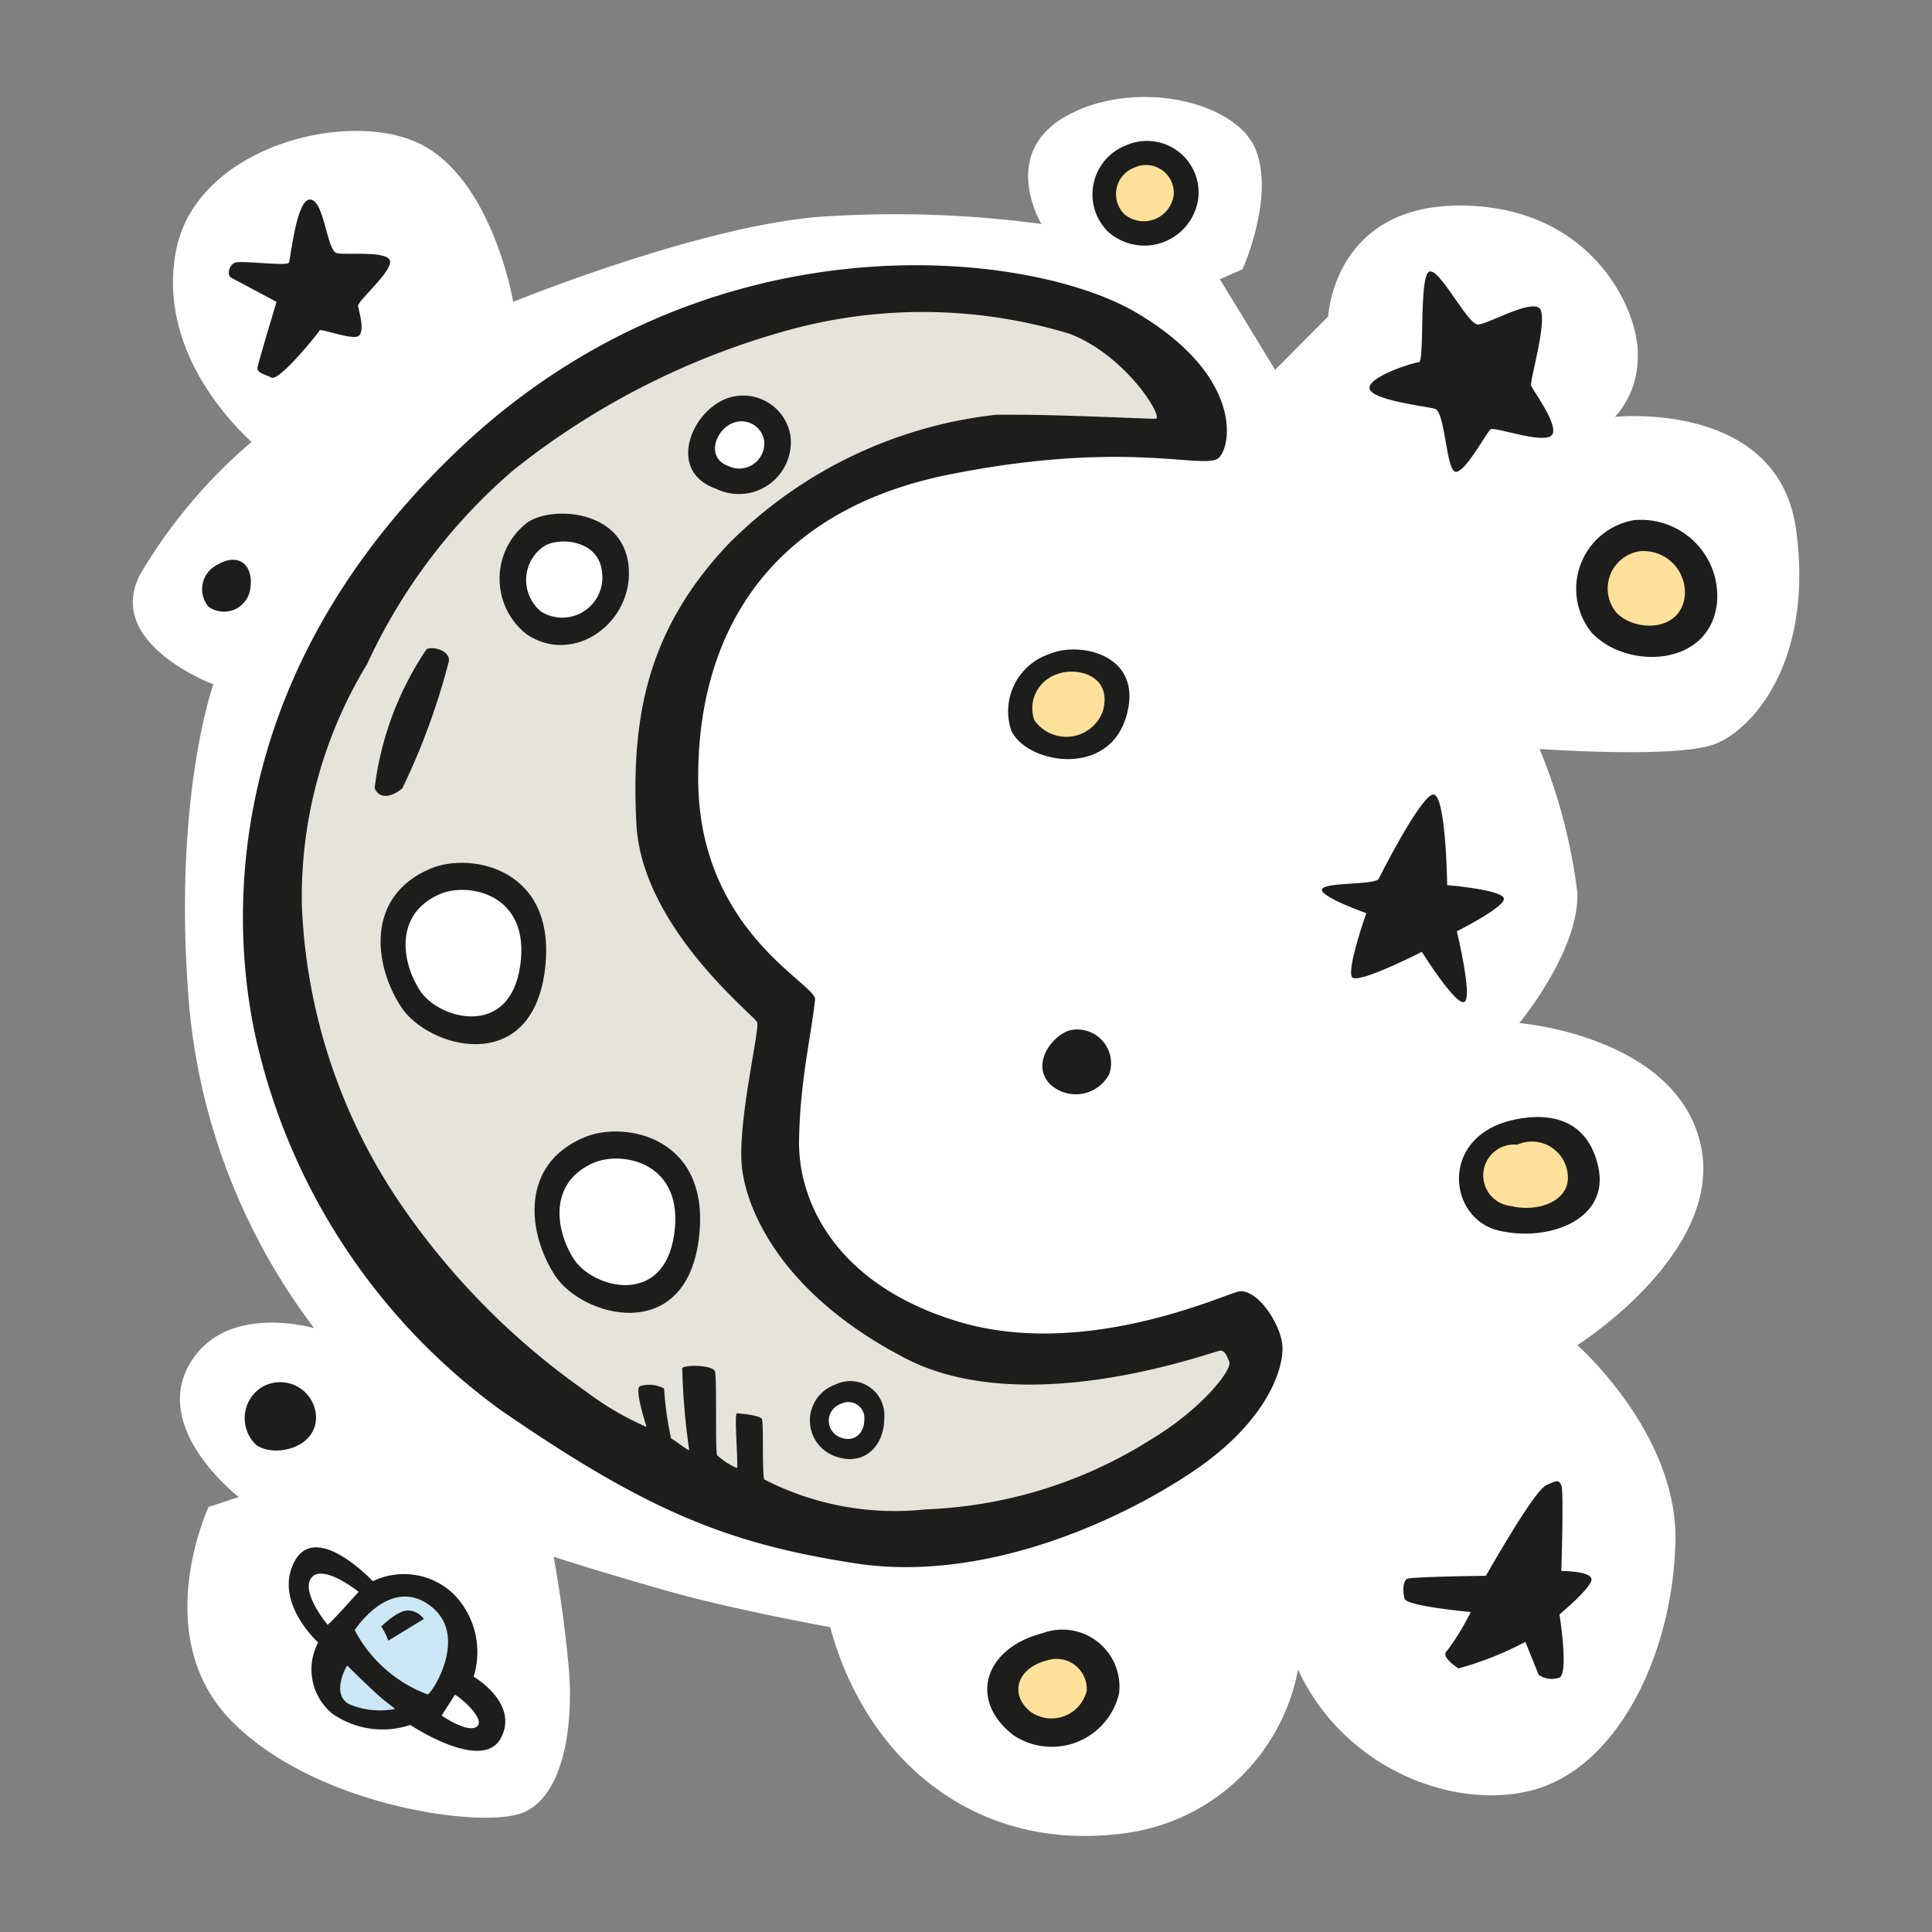 <svg id="Layer_1" data-name="Layer 1" xmlns="http://www.w3.org/2000/svg" width="64" height="64" viewBox="0 0 64 64"><rect x="0" y="0" width="64" height="64" fill="#808080" stroke="none"/><defs><style>.cls-1{fill:#fff;}.cls-2{fill:#1d1d1b;}.cls-3{fill:#ffe19b;}.cls-4{fill:#cbe7f5;}.cls-5{fill:#e6e4da;}</style></defs><title>moon-dreamy</title><g id="moon-dreamy"><path class="cls-1" d="M8.33,14.64c-.25-.25-3.17-2.83-2.5-6.33S11.66,3.56,14,4.81,17,10,17,10s6.33-2.58,10.33-2.83a36.47,36.47,0,0,1,7.17.25s-1.42-2.33.83-3.58,5.58-.5,6.25,1.08-.42,4-.42,4l-.75.33,1.83,3L44,10.48s.17-3.75,4.5-3.67,5.83,3.58,5.75,5a2.93,2.93,0,0,1-.75,2s5.42-.58,6,3.75-1.42,6.58-2.67,7.08-5.83.17-5.83.17a18.22,18.22,0,0,1,1.25,4.75c.08,1.92-1.92,4.33-1.92,4.33s5.17.42,6,4-4.08,6.67-4.08,6.67,3.33,2.92,3.25,6.5-1.75,7.08-4.25,8.08-6.58-.25-8.25-3.83a6.73,6.73,0,0,1-5.75,5.42c-5,.67-8.58-2.5-9.75-6.83,0,0-3.25-.58-5.58-1.25s-3.58-1.08-3.58-1.08.33,1.75.5,3.67-.17,4.33-1.58,4.83S10.41,59.81,7.66,57s-.75-7.08-.75-7.08l1-.33s-2.83-2.17-1.67-4.33S10.41,44,10.41,44A20.78,20.78,0,0,1,6.24,33c-.5-6.67.83-10.33.83-10.33S3.41,21.31,4.66,19A17.28,17.28,0,0,1,8.33,14.64Z"/><path class="cls-2" d="M15.69,55.54a2.74,2.74,0,0,0-.62-2.69,2.37,2.37,0,0,0-2.72-.47s-1.87-2-2.59-.66.78,2.69.78,2.69A1.9,1.9,0,0,0,11,56.76a2.89,2.89,0,0,0,2.59.38s2.38,1.59,3,.44S15.69,55.54,15.69,55.54Zm-4.84-1.72s-.91-1.09-.53-1.56,1.56.47,1.56.47S10.91,53.82,10.85,53.82Zm4.94,3.38c-.31.22-1.16-.37-1.16-.37l.44-.69C15.35,56.29,16.1,57,15.79,57.2Z"/><path class="cls-2" d="M27,33.1c0-.53-3.81-2.25-3.87-7.19s2.38-9,8.31-10.19,8.5-.12,8.94-.56.75-2.75-2.75-4.81S23.47,7,15.16,14.92,7.72,31.38,8.57,34.79a20.89,20.89,0,0,0,8,11.91c4.84,3.34,7.53,4.44,11.78,5.09s8.75-1.41,11.19-3.06,3-3.41,2.94-4.16S41.6,42.63,41,42.79s-5.12,2.22-9.22,1-5.34-4-5.31-6S26.88,34.29,27,33.1Z"/><path class="cls-2" d="M7.79,8.7c.24-.08,1.72.13,1.78,0s.25-2.16.72-2.09.53,1.72.88,1.78,1.66-.09,1.75.25-1.09,1.34-1.06,1.5.25.88,0,1-1.25-.28-1.28-.19S9.25,12.63,9,12.51s-.5-.16-.47-.34S9.16,10,9.16,10L7.66,9.2C7.5,9.1,7.6,8.76,7.79,8.7Z"/><path class="cls-2" d="M7.16,18.73c.76-.47,1.28,0,1.12.84a.88.88,0,0,1-1.37.53A.9.9,0,0,1,7.16,18.73Z"/><path class="cls-2" d="M37.29,4.82a1.71,1.71,0,0,1,2.41,1.69,1.8,1.8,0,0,1-3,1.16A1.74,1.74,0,0,1,37.29,4.82Z"/><path class="cls-3" d="M37.58,5.55a.92.92,0,0,1,1.3.91,1,1,0,0,1-1.64.63A.94.94,0,0,1,37.58,5.55Z"/><path class="cls-2" d="M47,12c.2,0,0-2.84.34-3s1.28,1.78,1.63,1.75,1.63-.78,2-.56-.31,2.44-.25,2.59,1,1.41.66,1.66-1.87-.31-2-.22-.84,1.44-1.16,1.41-.34-2-.69-2.09-2.06-.28-2.16-.66S46.82,12,47,12Z"/><path class="cls-2" d="M54.13,17.23a2.53,2.53,0,0,1,2.75,2.72c-.22,2.16-3,2.25-4.16,1A2.31,2.31,0,0,1,54.13,17.23Z"/><path class="cls-3" d="M54.32,18.26a1.37,1.37,0,0,1,1.49,1.48c-.12,1.17-1.61,1.22-2.26.56A1.25,1.25,0,0,1,54.32,18.26Z"/><path class="cls-2" d="M34.75,21.67c1-.44,3.16,0,2.56,2.06S34,25.29,33.5,24.2A2,2,0,0,1,34.75,21.67Z"/><path class="cls-3" d="M35,22.34c.62-.26,1.88,0,1.53,1.23a1.29,1.29,0,0,1-2.27.28A1.19,1.19,0,0,1,35,22.34Z"/><path class="cls-2" d="M45.66,29.13s1.38-2.75,1.81-2.81.47,3,.47,3,1.94.16,1.88.47-1.56,1.06-1.56,1.06.53,2.19.25,2.34-1.41-1.66-1.41-1.66-2.12,1.09-2.31.84.47-2.12.47-2.12-1.5-.53-1.47-.78S45.44,29.32,45.66,29.13Z"/><path class="cls-2" d="M35.44,34.13a1.12,1.12,0,0,1,1.31,1.44,1.25,1.25,0,0,1-2,.31C34.16,35.2,34.88,34.29,35.44,34.13Z"/><path class="cls-2" d="M50,37.13c1-.26,2.53-.28,2.94,1.5s-1.66,2.53-3.31,2.13S47.69,37.73,50,37.13Z"/><path class="cls-3" d="M50.26,37.92a1.19,1.19,0,0,1,1.65.84c.23,1-.93,1.42-1.86,1.19A1,1,0,0,1,50.26,37.92Z"/><path class="cls-2" d="M8.6,46a1.19,1.19,0,0,1,1.87.94c0,1.09-1.47,1.34-2,.91A1.22,1.22,0,0,1,8.6,46Z"/><path class="cls-2" d="M34.54,54.1a1.89,1.89,0,0,1,2.53,2,2.29,2.29,0,0,1-3.5,1.38C32.07,56.32,32.6,54.6,34.54,54.1Z"/><path class="cls-3" d="M34.7,55A1,1,0,0,1,36,56a1.2,1.2,0,0,1-1.84.72C33.41,56.14,33.69,55.24,34.7,55Z"/><path class="cls-2" d="M49.22,52.2c.06-.09,1.59-2.81,2-3s.41-.16.5,0,0,2.84,0,2.84,1,0,1,.28-1.06,1.16-1.06,1.16.31,1.94,0,2.09a.75.75,0,0,1-.69-.09l-.44-1.09a10.94,10.94,0,0,1-2.22.88c-.16-.12-.59-.41-.37-.59a8.28,8.28,0,0,0,.78-1.28s-2.12-.19-2.19-.44-.06-.59.09-.66S49.22,52.2,49.22,52.2Z"/><path class="cls-4" d="M11.75,54s1.16-1.81,2.5-.81,0,3-.09,2.94A4.53,4.53,0,0,1,11.75,54Z"/><path class="cls-4" d="M11.5,55.17s1,1,1.31,1.22l.28.22a2.61,2.61,0,0,1-1.53-.16C10.94,56.1,11.5,55.17,11.5,55.17Z"/><path class="cls-2" d="M12.63,53.88s.56-.56.91-.53a.68.68,0,0,1,.5.28l-.62.38-.56.34A1.91,1.91,0,0,0,12.63,53.88Z"/><path class="cls-5" d="M38.29,13.87c.25-.06-1-2.1-2.85-2.81a16.77,16.77,0,0,0-9.23-.15A25.41,25.41,0,0,0,17,15.58,18.9,18.9,0,0,0,12.16,22,14.83,14.83,0,0,0,10,30a18.91,18.91,0,0,0,3.42,10.1,24.31,24.31,0,0,0,6,6,9.73,9.73,0,0,0,2,1.17S21,46,21.2,45.92A1,1,0,0,1,22,46a10.79,10.79,0,0,0,.23,1.65c.13.06.6.44.6.38a22.59,22.59,0,0,1-.23-2.71c.1-.12,1-.1,1.08.1s0,2.71.08,2.79a2.26,2.26,0,0,0,.65.42c.06,0-.1-1.81,0-1.81s.77.06.83.19,0,1.85.08,2A9.46,9.46,0,0,0,30.66,50a15,15,0,0,0,7.46-2.31c1.67-1,2.71-2.31,2.6-2.58s-.15-.35-.29-.37S34.06,47.1,30,45s-5.25-4.85-5.42-6.31.6-4.6.5-4.83-3.83-3.15-4-6.58.31-6.37,3.06-9.27a14.8,14.8,0,0,1,8.85-4.27C34.85,13.71,38.2,13.89,38.29,13.87Z"/><path class="cls-2" d="M24.1,13.19a1.59,1.59,0,0,1,2.08,1.21,1.72,1.72,0,0,1-2.46,1.79C22.08,15.62,22.89,13.62,24.1,13.19Z"/><path class="cls-1" d="M24.31,14a.76.76,0,0,1,1,.58.83.83,0,0,1-1.18.86C23.34,15.15,23.73,14.19,24.31,14Z"/><path class="cls-2" d="M17.47,17.31c.77-.55,3.15-.46,3.35,1.42S19,22.08,17.43,21A2.34,2.34,0,0,1,17.47,17.31Z"/><path class="cls-1" d="M18,18.11c.44-.32,1.82-.27,1.94.82a1.33,1.33,0,0,1-2,1.34A1.35,1.35,0,0,1,18,18.11Z"/><path class="cls-2" d="M14.12,21.52c.14-.13.79,0,.75.38a22.58,22.58,0,0,1-1.54,4.21c-.31.27-.75.4-.92,0A10.5,10.5,0,0,1,14.12,21.52Z"/><path class="cls-2" d="M14.27,28.77c1.34-.56,4.25,0,3.77,3.44s-3.85,2.52-4.75,1.15S12.08,29.69,14.27,28.77Z"/><path class="cls-1" d="M14.59,29.61c.94-.39,3,0,2.64,2.4s-2.7,1.76-3.32.8S13.06,30.26,14.59,29.61Z"/><path class="cls-2" d="M19.37,37.67c1.34-.56,4.25,0,3.77,3.44s-3.85,2.52-4.75,1.15S17.18,38.58,19.37,37.67Z"/><path class="cls-1" d="M19.69,38.51c.94-.39,3,0,2.64,2.4s-2.7,1.76-3.32.8S18.16,39.15,19.69,38.51Z"/><path class="cls-2" d="M27.66,45.87A1.13,1.13,0,0,1,29.29,47c0,.9-.67,1.58-1.6,1.25A1.26,1.26,0,0,1,27.66,45.87Z"/><path class="cls-1" d="M27.87,46.5a.53.53,0,0,1,.76.54c0,.42-.31.74-.75.59A.59.59,0,0,1,27.87,46.5Z"/></g></svg>